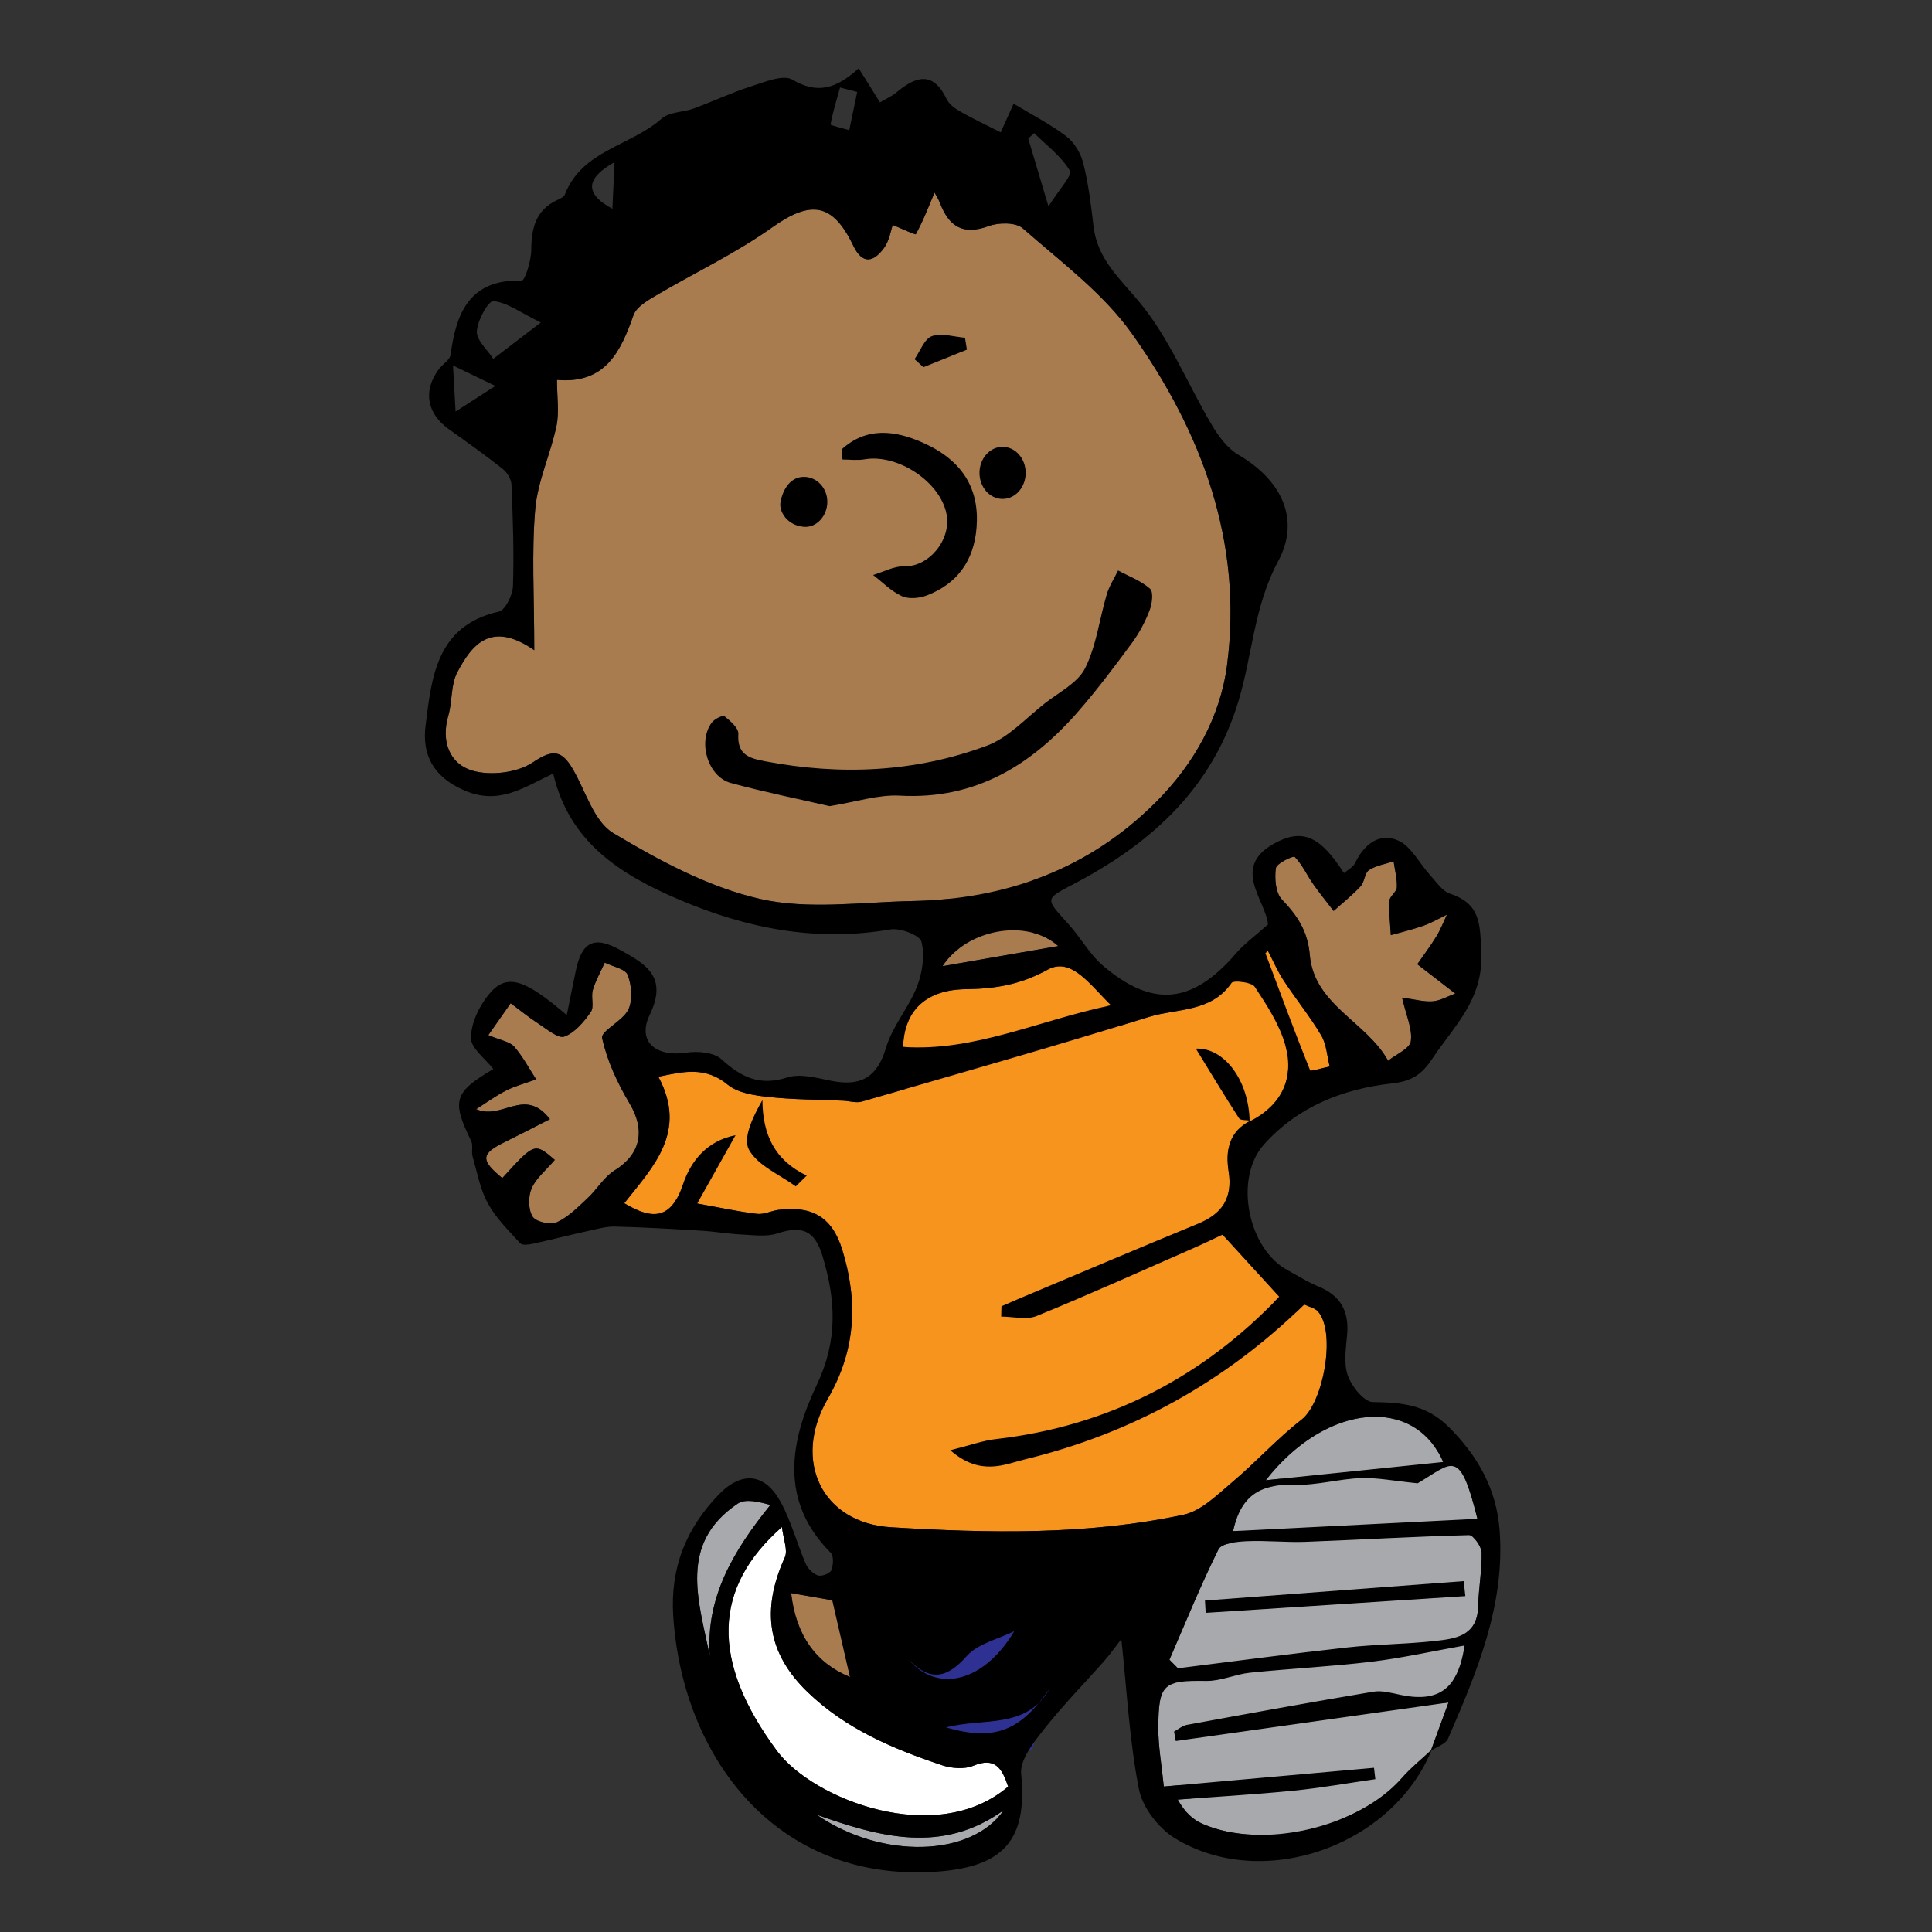<?xml version="1.0" encoding="UTF-8"?>
<!-- Generator: Adobe Illustrator 16.0.0, SVG Export Plug-In . SVG Version: 6.00 Build 0)  -->
<!DOCTYPE svg PUBLIC "-//W3C//DTD SVG 1.1//EN" "http://www.w3.org/Graphics/SVG/1.1/DTD/svg11.dtd">
<svg version="1.1" id="Layer_1" xmlns="http://www.w3.org/2000/svg" xmlns:xlink="http://www.w3.org/1999/xlink" x="0px" y="0px" width="864px" height="864px" viewBox="0 0 864 864" enable-background="new 0 0 864 864" xml:space="preserve">
<rect x="0" y="0" width="864" height="864" fill="#333333" stroke="none"/>
<path fill-rule="evenodd" clip-rule="evenodd" fill="#FFFFFF" d="M450.839,798.97c-32.068,27.403-87.288,5.731-103.369-15.971  c-29.842-40.273-28.66-73.07,2.231-100.119c0.618,5.55,2.716,10.369,1.264,13.583c-10.75,23.789-7.62,43.009,10.137,60.188  c17.078,16.523,38.241,25.435,60.197,32.771c4.279,1.431,9.98,1.877,13.975,0.231C444.986,785.651,448.104,790.732,450.839,798.97z"/>
<g>
	<path fill-rule="evenodd" clip-rule="evenodd" fill="#2E3192" d="M453.57,729.478c-13.694,23.062-34.555,27.722-47.273,12.622   c9.816,10.191,17.296,8.336,26.068-1.525C437.325,735,446.366,733.058,453.57,729.478z"/>
	<path fill-rule="evenodd" clip-rule="evenodd" fill="#2E3192" d="M423.074,772.521"/>
</g>
<g>
	<path fill-rule="evenodd" clip-rule="evenodd" fill="#A97C50" d="M457.4,102.118c-3.105-2.734-10.752-2.685-15.229-1.025   c-11.479,4.256-17.766,0.232-21.772-10.217c-0.877-2.29-2.282-4.376-2.48-4.745c-2.557,6.098-5.033,12.584-8.347,18.608   c-0.22,0.4-6.813-2.708-10.322-4.134c-0.875,2.434-1.507,7.046-3.934,10.332c-4.595,6.222-9.563,7.657-13.767-1.121   c-9.239-19.294-19.133-20.294-36.341-8.047c-16.31,11.609-34.715,20.252-52.028,30.489c-3.768,2.229-8.606,5.059-9.878,8.688   c-5.768,16.457-12.689,30.828-34.225,28.951c0,7.695,1.076,14.404-0.226,20.612c-2.629,12.541-8.42,24.65-9.503,37.23   c-1.657,19.238-0.435,38.724-0.435,63.029c-19.209-13.315-27.867-2.656-34.459,10c-2.902,5.571-2.114,12.941-3.95,19.216   c-3.377,11.546,0.574,21.666,10.736,24.641c8.193,2.397,20.173,0.953,27.118-3.745c9.099-6.153,13.022-5.161,17.878,3.193   c5.716,9.835,9.406,23.351,18.021,28.498c20.566,12.286,42.685,24.223,65.73,29.453c21.621,4.906,45.245,1.365,67.975,0.932   c5.759-0.11,11.423-0.467,16.992-1.064l4.091,22.166l0,0c-2.975,2.259-5.56,4.95-7.554,8.023   c17.584-3.059,32.826-5.71,51.756-9.004c-3.245-2.862-7.103-4.796-11.249-5.903v-23.557c20.22-7.168,38.696-18.628,55.062-35.042   c16.914-16.963,28.65-37.896,31.687-61.2c7.169-55.017-11.347-104.236-42.54-148.159   C493.324,131.072,474.394,117.077,457.4,102.118z"/>
	<path fill-rule="evenodd" clip-rule="evenodd" fill="#A97C50" d="M269.271,464.219c-0.679-3.157,9.252-7.614,11.713-12.731   c2.048-4.261,1.494-10.825-0.273-15.471c-1.044-2.743-6.686-3.738-10.26-5.52c-1.829,4.076-4.097,8.024-5.34,12.272   c-0.91,3.116,0.724,7.46-0.893,9.784c-3.07,4.413-7.107,9.244-11.825,11.006c-2.754,1.03-7.769-3.29-11.465-5.672   c-4.357-2.809-8.391-6.125-12.563-9.22c-3.19,4.556-6.381,9.112-9.97,14.239c5.644,2.398,9.57,2.914,11.542,5.151   c3.855,4.373,6.62,9.709,9.836,14.646c-4.488,1.628-9.174,2.86-13.413,4.986c-4.681,2.349-8.95,5.518-13.4,8.328   c11.604,5.139,21.676-10.23,32.961,4.483c-7.699,3.913-13.928,7.168-20.234,10.262c-10.668,5.236-10.877,8.004-1.066,16.087   c14.465-15.905,14.465-15.905,23.491-8.14c-4.009,4.72-8.423,8.21-10.378,12.758c-1.56,3.628-1.522,9.407,0.448,12.604   c1.443,2.342,7.978,3.814,10.816,2.527c5.175-2.347,9.5-6.805,13.791-10.8c4.22-3.929,7.297-9.44,12.04-12.385   c11.715-7.271,13.87-17.94,6.703-29.974C276.135,484.382,271.461,474.396,269.271,464.219z"/>
	<path fill-rule="evenodd" clip-rule="evenodd" fill="#A97C50" d="M633.817,431.208c2.884-4.16,5.942-8.194,8.571-12.493   c1.857-3.038,3.133-6.433,4.666-9.668c-3.457,1.666-6.805,3.641-10.401,4.917c-4.788,1.702-9.769,2.857-14.666,4.249   c-0.281-5.118-0.943-10.256-0.655-15.341c0.117-2.074,3.249-3.989,3.338-6.049c0.165-3.845-0.892-7.741-1.44-11.617   c-3.724,1.233-7.854,1.843-11.02,3.924c-1.964,1.289-1.937,5.295-3.728,7.225c-3.697,3.982-8.012,7.393-12.072,11.037   c-3.083-4.03-6.312-7.958-9.208-12.118c-2.795-4.015-4.854-8.651-8.199-12.072c-0.618-0.631-8.134,2.904-8.428,5.064   c-0.62,4.564-0.146,10.986,2.693,13.974c6.881,7.242,11.558,14.033,12.482,24.855c1.899,22.245,25.401,29.859,35.009,47.249   c3.581-2.879,9.703-5.4,10.169-8.718c0.774-5.497-2.092-11.506-3.928-19.486c5.806,0.778,9.826,1.961,13.724,1.643   c3.421-0.279,6.705-2.243,10.05-3.462C645.836,440.501,640.897,436.683,633.817,431.208z"/>
	<path fill-rule="evenodd" clip-rule="evenodd" fill="#A97C50" d="M353.805,712.445c2.141,18.846,11.058,31.285,26.313,37.518   c-2.624-11.406-5.267-22.892-7.893-34.305C365.162,714.425,359.545,713.445,353.805,712.445z"/>
</g>
<g>
	<path fill-rule="evenodd" clip-rule="evenodd" fill="#A7A9AC" d="M640.296,782.436c-0.123,0.115-0.248,0.229-0.372,0.344   c-0.022,0.062-0.045,0.123-0.067,0.185C639.856,782.961,640.296,782.436,640.296,782.436z"/>
	<path fill-rule="evenodd" clip-rule="evenodd" fill="#A7A9AC" d="M662.574,694.271c-0.052-1.936-1.879-5-3.628-6.633   c-0.272-2.836-0.658-5.598-1.162-8.272c0.977-0.049,1.947-0.099,2.924-0.147c-4.629-18.556-7.535-24.082-12.29-23.606   c-1.61-2.314-3.406-4.442-5.395-6.362c-14.473-24.351-50.985-20.46-76.97,12.716c2.505-0.258,4.979-0.512,7.44-0.765   c-1.125,1.071-2.243,2.169-3.351,3.307c-9.373,1.58-15.913,6.984-18.687,20.219c0.878-0.044,1.748-0.088,2.626-0.133   c-1.152,1.758-2.278,3.551-3.366,5.391c-2.705,0.536-5.072,1.42-5.799,2.881c-8.017,16.106-14.768,32.844-21.941,49.372   c1.264,1.276,2.527,2.554,3.79,3.83c0.392-0.049,0.784-0.1,1.176-0.148c-0.807,2.268-1.569,4.484-2.28,6.657   c-6.576,1.737-7.593,6.696-7.663,20.055c-0.044,8.374,1.511,16.756,2.456,26.313c2.278-0.203,4.532-0.403,6.795-0.605   c1.53,2.051,3.361,4.052,5.518,6.007c-2.031,0.146-4.062,0.293-6.093,0.445c3.352,5.948,6.96,9.037,11.123,10.855   c6.903,3.016,14.88,4.575,23.243,4.867c0.337,0.134,0.662,0.269,1.005,0.402c9.436,3.684,23.469,0.798,37.831-7.483   c10.738-4.364,20.291-10.577,26.984-18.234c3.938-4.505,8.666-8.316,13.062-12.419c2.378-6.492,4.762-13.004,7.842-21.413   c-0.639,0.09-1.271,0.18-1.908,0.27c1.541-3.41,2.957-6.927,4.188-10.573c0-0.001,0-0.001,0.001-0.002   c2.364-3.674,3.982-8.69,4.942-15.188c-0.172,0.03-0.343,0.063-0.515,0.094c0.501-2.007,0.969-4.012,1.397-6.011   c3.024-2.171,5.046-5.675,5.165-11.559C661.199,710.345,662.788,702.293,662.574,694.271z"/>
	<path fill-rule="evenodd" clip-rule="evenodd" fill="#A7A9AC" d="M329.892,672.438c-26.595,17.893-17.47,43.33-12.489,68.057   c-1.794-26.197,10.464-46.832,27.094-67.467C339.167,671.521,333.297,670.148,329.892,672.438z"/>
	<path fill-rule="evenodd" clip-rule="evenodd" fill="#A7A9AC" d="M365.25,811.573c28.948,20.002,69.203,19.012,83.617-2.062   C421.427,829.348,393.378,821.512,365.25,811.573z"/>
</g>
<path fill-rule="evenodd" clip-rule="evenodd" fill="#F7941E" d="M589.416,586.514c-1.409-1.609-4.075-2.117-6.156-3.132  c-1.24,1.213-2.49,2.407-3.745,3.592c-3.053-1.231-6.428-2.749-9.847-4.577c0.813-0.83,1.627-1.66,2.431-2.506  c-4.657-5.1-9.036-9.893-13.427-14.699c-1.008-1.104-2.017-2.208-3.03-3.317c-2.905-3.181-5.846-6.399-8.904-9.748  c-0.187,0.087-0.394,0.186-0.59,0.278c-0.327-5.717,0.662-11.09,1.67-14.877c0.874-1.643,1.469-3.453,1.781-5.446  c0.376-2.397,0.346-5.059-0.123-8.026c-0.545-3.456-0.687-6.803-0.169-9.896l16.573-17.109c6.08-4.851,9.52-11.063,10.111-18.3  l9.917-0.05c0.202,0.502,5.709-1.129,8.742-1.766c-1.191-4.664-1.421-9.899-3.775-13.875c-5.029-8.491-11.33-16.216-16.764-24.483  c-2.744-4.174-4.731-8.845-7.062-13.291c-0.389,0.307-0.779,0.611-1.17,0.918l-8.974,13.151c-2.662-0.569-5.625-0.591-6.15,0.174  c-9.142,13.311-24.445,11.354-37.011,15.263c-4.386,1.364-8.776,2.711-13.169,4.054l-5.384-8.911  c0.565-0.122,1.13-0.247,1.698-0.365c-1.729-1.687-3.418-3.477-5.087-5.242l-0.001-0.002l0,0  c-7.535-7.973-14.663-15.449-23.305-10.679c-12.174,6.72-23.557,8.557-36.512,8.712c-11.652,0.14-19.971,4.168-24.412,11.635  c-0.588,0.99-1.106,2.042-1.557,3.152h-0.002l0,0.006c-1.298,3.196-2.024,6.882-2.141,11.038c0.526,0.035,1.048,0.055,1.572,0.082  l-0.964,18.854c-6.351,1.832-12.7,3.666-19.049,5.504c-2.537,0.734-5.565-0.271-8.366-0.396  c-11.138-0.505-22.333-0.467-33.395-1.668c-6.279-0.682-13.68-1.747-18.225-5.493c-9.968-8.213-19.605-5.952-31.022-3.544  c13.214,24.563-2.384,40.348-15.245,56.557c10.785,6.491,18.26,7.081,23.484-2.084l9.275,1.968c-0.047,0.085-0.093,0.165-0.14,0.25  c3.978,0.713,7.525,1.393,10.81,2.015l0.016,0.003c5.874,1.111,10.894,2.034,15.949,2.609c3.111,0.354,6.408-1.393,9.668-1.803  c14.868-1.871,23.883,3.17,28.401,17.778c7.096,22.948,6.229,44.836-6.471,66.749c-16.045,27.685-2.542,55.553,28.316,57.429  c43.64,2.651,87.603,3.58,130.75-5.595c7.941-1.689,15.062-8.875,21.739-14.499c10.679-8.993,20.118-19.51,31.111-28.057  c8.485-6.599,13.96-31.277,9.82-43.712C591.297,589.293,590.473,587.72,589.416,586.514z"/>
<polygon fill-rule="evenodd" clip-rule="evenodd" fill="#2E3192" points="453.57,729.478 406.297,742.1 421.298,789.423   461.535,782.436 469.5,757.75 "/>
<g>
	<path fill-rule="evenodd" clip-rule="evenodd" d="M640.296,782.436c-17.501,43.107-75.36,63.66-114.781,39.7   c-7.323-4.45-14.571-13.77-16.178-21.954c-4.236-21.593-5.353-43.797-7.863-67.169c-2.33,2.996-4.752,6.462-7.529,9.619   c-9.037,10.27-18.685,20.047-27.127,30.777c-4.597,5.841-10.764,13.567-10.152,19.854c2.896,29.792-7.944,41.783-38.244,43.788   c-71.862,4.76-113.362-51.984-117.354-114.414c-1.387-21.687,5.878-39.296,20.411-54.308c10.295-10.637,20.604-9.499,27.612,3.307   c4.741,8.662,7.284,18.506,11.224,27.643c0.953,2.21,3.268,4.548,5.469,5.272c1.66,0.546,5.357-0.876,5.968-2.334   c0.945-2.258,1.153-6.414-0.262-7.833c-23.264-23.313-18.05-50.145-6.232-75.036c9.5-20.012,8.54-37.932,2.537-57.757   c-3.609-11.924-9.664-13.414-20.252-9.972c-4.78,1.555-10.439,0.729-15.676,0.476c-6.061-0.294-12.083-1.345-18.143-1.711   c-12.873-0.779-25.752-1.537-38.64-1.853c-4.026-0.099-8.123,1.081-12.124,1.966c-8.28,1.829-16.5,3.932-24.785,5.733   c-1.791,0.389-4.625,0.761-5.502-0.203c-5.152-5.663-10.826-11.199-14.456-17.804c-3.491-6.354-4.84-13.915-6.862-21.021   c-0.627-2.208,0.318-5.007-0.638-6.957c-8.833-18.039-7.768-21.738,9.903-32.167c-3.57-4.639-10.028-9.286-10.012-13.915   c0.02-6.519,3.585-14.04,7.873-19.312c7.872-9.684,15.608-7.514,34.974,9.105c1.472-7.23,2.727-13.303,3.944-19.38   c2.679-13.371,8.135-16.248,19.786-9.83c11.357,6.255,21.666,11.896,13.386,29.026c-5.82,12.044,2.786,19.057,16.441,16.966   c5.056-0.773,12.222-0.146,15.603,2.938c8.82,8.047,17.085,12.128,29.441,8.168c5.831-1.87,13.224,0.224,19.715,1.508   c12.962,2.564,20.477-1.297,24.466-14.817c2.836-9.61,10.133-17.826,13.829-27.293c2.408-6.167,3.567-13.869,2.025-20.073   c-0.732-2.941-9.492-6.29-13.937-5.523c-33.065,5.704-64.178-0.416-94.489-13.353c-26.066-11.125-49.044-25.429-56.286-56.357   c-13.728,6.534-24.346,14.153-39.667,7.569c-14.409-6.194-18.985-16.479-17.395-29.022c2.726-21.518,4.769-44.651,32.751-50.972   c2.926-0.66,6.199-7.42,6.333-11.449c0.507-15.102-0.052-30.251-0.665-45.364c-0.098-2.426-1.967-5.446-3.95-7.013   c-7.793-6.162-15.897-11.938-24-17.695c-9.886-7.021-11.725-17.153-4.587-26.813c1.696-2.293,5.004-4.2,5.32-6.583   c2.513-18.96,8.616-33.734,31.841-33.145c1.37,0.035,4.16-8.763,4.204-13.47c0.088-9.789,1.881-17.999,11.625-22.534   c1.274-0.593,2.996-1.361,3.424-2.468c7.668-19.854,29.531-21.707,43.247-33.924c3.43-3.054,9.654-2.809,14.419-4.559   c8.595-3.154,16.915-7.115,25.622-9.884c6.044-1.924,14.329-5.437,18.495-2.971c11.331,6.703,19.733,3.856,29.619-5.083   c3.195,5.113,5.989,9.587,9.5,15.208c2.249-1.331,5.104-2.551,7.387-4.457c8.67-7.23,16.346-9.699,22.443,3.007   c1.103,2.299,3.7,4.192,6.035,5.527c5.497,3.143,11.252,5.834,18.141,9.338c1.541-3.421,3.846-8.539,5.776-12.824   c8.402,5.092,16.543,9.215,23.653,14.679c3.559,2.734,6.42,7.623,7.521,12.053c2.272,9.157,3.456,18.625,4.538,28.029   c1.685,14.63,11.54,23.179,20.45,33.874c13.479,16.179,21.621,36.749,32.533,55.154c2.999,5.058,6.985,10.425,11.896,13.292   c18.816,10.986,27.98,28.466,17.687,47.593c-10.726,19.931-11.469,41.596-17.626,62.165   c-11.556,38.614-38.036,62.988-71.674,81.024c-15.082,8.087-15.593,6.764-4.381,19.127c5.396,5.949,9.366,13.406,15.385,18.533   c22.349,19.034,40.067,17.003,59.432-5.476c3.805-4.418,8.679-7.916,14.349-12.992c-0.986-10.788-16.624-25.478,2.709-36.158   c12.851-7.098,20.716-3.143,31.271,13.203c1.746-1.521,4.063-2.64,4.938-4.455c4.023-8.34,10.824-13.88,19.279-10.118   c5.893,2.624,9.501,10.259,14.306,15.494c2.765,3.014,5.405,7.133,8.916,8.295c13.623,4.513,13.416,13.464,13.962,26.311   c0.903,21.296-12.176,32.764-21.955,47.532c-4.774,7.209-9.359,10.032-17.952,10.99c-21.997,2.452-42.223,10.408-57.327,27.364   c-13.482,15.137-7.153,46.545,10.537,56.134c4.608,2.496,9.071,5.362,13.896,7.335c9.773,3.997,13.698,10.964,12.815,21.362   c-0.523,6.167-1.655,12.941,0.285,18.458c1.713,4.867,7.258,11.788,11.196,11.846c12.785,0.188,23.792,1.064,33.854,11.053   c13.207,13.11,21.464,27.968,22.842,46.26c2.524,33.473-10.162,63.423-23.039,93.164c-1.073,2.478-5.085,3.684-7.731,5.483   c2.4-6.554,4.8-13.108,7.909-21.598c-41.497,5.861-81.731,11.545-121.966,17.228c-0.255-1.408-0.509-2.815-0.765-4.224   c1.898-1.025,3.693-2.619,5.712-2.99c27.781-5.103,55.567-10.183,83.425-14.846c3.964-0.663,8.354,0.641,12.455,1.479   c16.884,3.45,25.512-2.846,28.362-22.141c-14.122,2.516-27.804,5.587-41.654,7.261c-18.028,2.179-36.211,3.045-54.283,4.902   c-6.576,0.676-13.042,3.775-19.531,3.689c-19.255-0.249-21.418,1.121-21.521,20.905c-0.044,8.374,1.511,16.756,2.456,26.313   c32.389-2.884,63.194-5.627,93.998-8.371c0.201,1.696,0.401,3.392,0.604,5.087c-12.242,1.753-24.44,3.937-36.734,5.155   c-17.179,1.703-34.429,2.685-51.647,3.976c3.352,5.948,6.96,9.037,11.123,10.855c26.823,11.717,69.786,1.604,89.063-20.448   C630.909,790.567,635.796,786.671,640.296,782.436z M558.845,501.479c14.242-7.092,20.03-19.046,15.995-33.876   c-2.544-9.349-8.262-18.03-13.687-26.267c-1.403-2.13-9.496-3.122-10.397-1.81c-9.142,13.311-24.445,11.354-37.011,15.263   c-42.575,13.243-85.478,25.436-128.312,37.837c-2.537,0.734-5.565-0.271-8.366-0.396c-11.138-0.505-22.333-0.467-33.395-1.668   c-6.279-0.682-13.68-1.747-18.225-5.493c-9.968-8.213-19.605-5.952-31.022-3.544c13.214,24.563-2.384,40.348-15.245,56.557   c12.862,7.741,21.019,7.098,26.26-8.488c3.385-10.065,10.4-19.347,23.5-21.931c-5.441,9.697-10.881,19.396-17.141,30.553   c11.101,1.989,18.89,3.729,26.775,4.627c3.111,0.354,6.408-1.393,9.668-1.803c14.868-1.871,23.883,3.17,28.401,17.778   c7.096,22.948,6.229,44.836-6.471,66.749c-16.045,27.685-2.542,55.553,28.316,57.429c43.64,2.651,87.603,3.58,130.75-5.595   c7.941-1.689,15.062-8.875,21.739-14.499c10.679-8.993,20.118-19.51,31.111-28.057c9.742-7.576,15.515-38.982,7.326-48.332   c-1.409-1.609-4.075-2.117-6.156-3.132c-35.566,34.779-77.297,57.723-124.946,69.264c-9.021,2.186-19.844,7.693-33.335-4.091   c9.057-2.267,14.597-4.325,20.296-4.976c50.701-5.787,92.83-27.951,126.824-63.688c-8.795-9.629-16.591-18.164-25.361-27.765   c-3.121,1.461-7.724,3.733-12.419,5.795c-23.521,10.319-46.941,20.891-70.712,30.599c-4.565,1.866-10.543,0.268-15.869,0.268   c0.041-1.539,0.083-3.078,0.123-4.619c2.539-1.103,5.064-2.232,7.615-3.304c26.733-11.228,53.418-22.576,80.234-33.6   c10.678-4.39,15.628-11.407,13.766-23.21c-1.484-9.41-0.01-18.026,9.717-22.901L558.845,501.479z M238.916,290.768   c-19.209-13.315-27.867-2.656-34.459,10c-2.902,5.571-2.114,12.941-3.95,19.216c-3.377,11.546,0.574,21.666,10.736,24.641   c8.193,2.397,20.173,0.953,27.118-3.745c9.099-6.153,13.022-5.161,17.878,3.193c5.716,9.835,9.406,23.351,18.021,28.498   c20.566,12.286,42.685,24.223,65.73,29.453c21.621,4.906,45.245,1.365,67.975,0.932c41.979-0.8,79.081-14.277,109.099-44.382   c16.914-16.963,28.65-37.896,31.687-61.2c7.169-55.017-11.347-104.236-42.54-148.159c-12.885-18.144-31.815-32.139-48.809-47.098   c-3.105-2.734-10.752-2.685-15.229-1.025c-11.479,4.256-17.766,0.232-21.772-10.217c-0.877-2.29-2.282-4.376-2.48-4.745   c-2.557,6.098-5.033,12.584-8.347,18.608c-0.22,0.4-6.813-2.708-10.322-4.134c-0.875,2.434-1.507,7.046-3.934,10.332   c-4.595,6.222-9.563,7.657-13.767-1.121c-9.239-19.294-19.133-20.294-36.341-8.047c-16.31,11.609-34.715,20.252-52.028,30.489   c-3.768,2.229-8.606,5.059-9.878,8.688c-5.768,16.457-12.689,30.828-34.225,28.951c0,7.695,1.076,14.404-0.226,20.612   c-2.629,12.541-8.42,24.65-9.503,37.23C237.694,246.977,238.916,266.463,238.916,290.768z M522.977,742.237   c1.264,1.276,2.527,2.554,3.79,3.83c25.223-3.137,50.416-6.51,75.676-9.311c13.035-1.445,26.229-1.452,39.266-2.896   c9.285-1.03,19.063-2.296,19.329-15.463c0.162-8.053,1.751-16.104,1.537-24.126c-0.073-2.751-3.734-7.793-5.656-7.747   c-24.363,0.592-48.702,2.075-73.061,2.985c-8.798,0.328-17.648-0.675-26.438-0.269c-4.351,0.201-11.171,0.948-12.502,3.624   C536.901,708.972,530.15,725.709,522.977,742.237z M248.112,518.711c-4.009,4.72-8.423,8.21-10.378,12.758   c-1.56,3.628-1.522,9.407,0.448,12.604c1.443,2.342,7.978,3.814,10.816,2.527c5.175-2.347,9.5-6.805,13.791-10.8   c4.22-3.929,7.297-9.44,12.04-12.385c11.715-7.271,13.87-17.94,6.703-29.974c-5.396-9.06-10.07-19.045-12.26-29.223   c-0.679-3.157,9.252-7.614,11.713-12.731c2.048-4.261,1.494-10.825-0.273-15.471c-1.044-2.743-6.686-3.738-10.26-5.52   c-1.829,4.076-4.097,8.024-5.34,12.272c-0.91,3.116,0.724,7.46-0.893,9.784c-3.07,4.413-7.107,9.244-11.825,11.006   c-2.754,1.03-7.769-3.29-11.465-5.672c-4.357-2.809-8.391-6.125-12.563-9.22c-3.19,4.556-6.381,9.112-9.97,14.239   c5.644,2.398,9.57,2.914,11.542,5.151c3.855,4.373,6.62,9.709,9.836,14.646c-4.488,1.628-9.174,2.86-13.413,4.986   c-4.681,2.349-8.95,5.518-13.4,8.328c11.604,5.139,21.676-10.23,32.961,4.483c-7.699,3.913-13.928,7.168-20.234,10.262   c-10.668,5.236-10.877,8.004-1.066,16.087C239.086,510.945,239.086,510.945,248.112,518.711z M450.839,798.97   c-2.734-8.237-5.853-13.318-15.565-9.315c-3.995,1.646-9.696,1.199-13.975-0.231c-21.956-7.337-43.12-16.248-60.197-32.771   c-17.756-17.18-20.887-36.399-10.137-60.188c1.452-3.214-0.646-8.033-1.264-13.583c-30.891,27.049-32.073,59.846-2.231,100.119   C363.551,804.701,418.771,826.373,450.839,798.97z M633.817,431.208c2.884-4.16,5.942-8.194,8.571-12.493   c1.857-3.038,3.133-6.433,4.666-9.668c-3.457,1.666-6.805,3.641-10.401,4.917c-4.788,1.702-9.769,2.857-14.666,4.249   c-0.281-5.118-0.943-10.256-0.655-15.341c0.117-2.074,3.249-3.989,3.338-6.049c0.165-3.845-0.892-7.741-1.44-11.617   c-3.724,1.233-7.854,1.843-11.02,3.924c-1.964,1.289-1.937,5.295-3.728,7.225c-3.697,3.982-8.012,7.393-12.072,11.037   c-3.083-4.03-6.312-7.958-9.208-12.118c-2.795-4.015-4.854-8.651-8.199-12.072c-0.618-0.631-8.134,2.904-8.428,5.064   c-0.62,4.564-0.146,10.986,2.693,13.974c6.881,7.242,11.558,14.033,12.482,24.855c1.899,22.245,25.401,29.859,35.009,47.249   c3.581-2.879,9.703-5.4,10.169-8.718c0.774-5.497-2.092-11.506-3.928-19.486c5.806,0.778,9.826,1.961,13.724,1.643   c3.421-0.279,6.705-2.243,10.05-3.462C645.836,440.501,640.897,436.683,633.817,431.208z M551.457,684.727   c36.667-1.849,72.78-3.669,109.251-5.508c-7.953-31.884-10.812-25.334-26.723-15.883c-10.66-1.055-18.068-2.587-25.411-2.32   c-9.842,0.358-19.668,3.277-29.437,2.985C564.944,663.577,555.048,667.595,551.457,684.727z M496.891,449.567   c-9.539-9.303-17.836-21.75-28.393-15.923c-12.174,6.72-23.557,8.557-36.512,8.712c-17.648,0.212-27.649,9.343-28.113,25.831   C435.903,470.341,464.379,456.315,496.891,449.567z M566.054,661.966c28.05-2.884,53.16-5.466,79.297-8.152   C632.888,624.525,593.563,626.843,566.054,661.966z M317.402,740.495c-1.794-26.197,10.464-46.832,27.094-67.467   c-5.329-1.508-11.199-2.88-14.604-0.59C303.297,690.331,312.422,715.769,317.402,740.495z M372.226,715.658   c-7.063-1.233-12.681-2.213-18.421-3.213c2.141,18.846,11.058,31.285,26.313,37.518   C377.494,738.557,374.851,727.071,372.226,715.658z M473.249,423.077c-14.528-12.811-41.27-7.156-51.756,9.004   C439.077,429.022,454.318,426.371,473.249,423.077z M241.846,144.234c-9.504-4.654-15.201-9.082-21.206-9.549   c-2.293-0.179-7.135,8.616-7.393,13.501c-0.208,3.96,4.705,8.19,7.347,12.302C226.576,155.912,232.56,151.335,241.846,144.234z    M567.05,425.285c-0.389,0.307-0.779,0.611-1.17,0.918c6.558,17.547,13.042,35.123,20.028,52.497   c0.202,0.502,5.709-1.129,8.742-1.766c-1.191-4.664-1.421-9.899-3.775-13.875c-5.029-8.491-11.33-16.216-16.764-24.483   C571.367,434.401,569.38,429.73,567.05,425.285z M453.57,729.478c-7.204,3.58-16.245,5.522-21.205,11.097   c-8.772,9.861-16.252,11.717-26.068,1.525C419.016,757.199,439.876,752.539,453.57,729.478z M448.867,809.511   c-27.44,19.837-55.489,12.001-83.617,2.062C394.198,831.575,434.453,830.585,448.867,809.511z M468.879,92.319   c4.727-7.588,10.789-13.967,9.575-15.992c-3.873-6.473-10.444-11.331-15.975-16.812c-0.883,0.813-1.765,1.627-2.647,2.442   C462.42,70.64,465.007,79.322,468.879,92.319z M469.574,754.879c-10.375,18.716-29.602,13.15-46.5,17.643   C444.515,778.685,456.273,774.398,469.574,754.879z M383.345,41.107c-2.558-0.658-5.115-1.315-7.671-1.974   c-1.546,5.498-3.242,10.968-4.251,16.562c-0.059,0.326,5.447,1.655,8.364,2.519C380.973,52.512,382.158,46.81,383.345,41.107z    M273.866,93.371c0.317-6.955,0.635-13.91,0.953-20.863C263.13,79.075,260.188,85.98,273.866,93.371z M221.536,172.602   c-7.146-3.447-11.421-5.508-18.95-9.139c0.469,8.386,0.751,13.463,1.15,20.603C210.611,179.638,214.748,176.973,221.536,172.602z"/>
	<path fill-rule="evenodd" clip-rule="evenodd" d="M370.972,360.515c-13.784-3.187-29.087-6.275-44.123-10.353   c-10.293-2.792-14.96-18.404-8.536-27.038c1.189-1.598,4.951-3.432,5.661-2.855c2.614,2.117,6.379,5.323,6.22,7.904   c-0.565,9.189,4.481,10.854,11.917,12.268c33.746,6.417,67.083,4.979,99.205-6.958c9.709-3.608,17.543-12.396,26.052-19.044   c6.3-4.921,14.612-9.063,17.902-15.622c5.052-10.076,6.388-21.979,9.669-32.997c1.114-3.74,3.348-7.147,5.068-10.708   c4.86,2.62,10.288,4.6,14.298,8.172c1.609,1.433,0.945,6.694-0.184,9.637c-1.952,5.086-4.576,10.09-7.806,14.476   c-7.639,10.375-15.392,20.719-23.829,30.44c-21.049,24.248-46.133,39.852-80.021,37.982   C392.796,355.287,382.911,358.614,370.972,360.515z"/>
	<path fill-rule="evenodd" clip-rule="evenodd" d="M376.337,201.013c11.103-10.152,23.785-8.661,36.456-3.007   c17.678,7.887,25.325,20.609,23.926,37.977c-1.187,14.71-8.542,25.045-22.265,30.307c-3.337,1.279-8.046,1.711-11.119,0.316   c-4.746-2.153-8.626-6.216-12.873-9.469c4.675-1.384,9.389-4.036,14.019-3.9c10.771,0.316,21.017-11.697,18.822-23.281   c-2.74-14.476-21.828-27.115-36.691-24.539c-3.185,0.553-6.547,0.082-9.827,0.082C376.635,204.003,376.487,202.507,376.337,201.013   z"/>
	<path fill-rule="evenodd" clip-rule="evenodd" d="M408.982,160.619c2.527-3.584,4.369-9.042,7.754-10.28   c4.279-1.564,9.813,0.307,14.808,0.697c0.286,1.78,0.573,3.56,0.859,5.341c-6.484,2.614-12.971,5.228-19.457,7.842   C411.626,163.019,410.304,161.819,408.982,160.619z"/>
	<path fill-rule="evenodd" clip-rule="evenodd" d="M355.866,530.557c-7.225-5.281-16.856-9.201-20.872-16.299   c-2.932-5.181,1.535-14.546,5.968-22.316c0.102,15.415,5.399,26.873,19.818,33.795C359.142,527.344,357.505,528.95,355.866,530.557   z"/>
	<path fill-rule="evenodd" clip-rule="evenodd" d="M559.192,501.153c-1.746-0.322-4.432-0.038-5.092-1.06   c-6.709-10.395-13.088-21.003-19.31-31.141c12.509-0.585,23.715,13.905,24.056,32.524   C558.845,501.479,559.192,501.153,559.192,501.153z"/>
	<path fill-rule="evenodd" clip-rule="evenodd" d="M655.306,713.781c-38.71,2.499-77.421,4.998-116.129,7.496   c-0.104-1.839-0.206-3.676-0.309-5.515c38.57-2.893,77.141-5.785,115.713-8.676C654.821,709.318,655.063,711.549,655.306,713.781z"/>
	<path fill-rule="evenodd" clip-rule="evenodd" d="M349.055,224.424c1.171-6.059,4.686-11.174,10.465-11.174   c5.78,0,10.465,5.003,10.465,11.174s-4.703,11.622-10.465,11.174C352.187,235.029,348.197,228.861,349.055,224.424z"/>
	<ellipse fill-rule="evenodd" clip-rule="evenodd" cx="448.356" cy="211.481" rx="10.328" ry="11.649"/>
</g>
</svg>